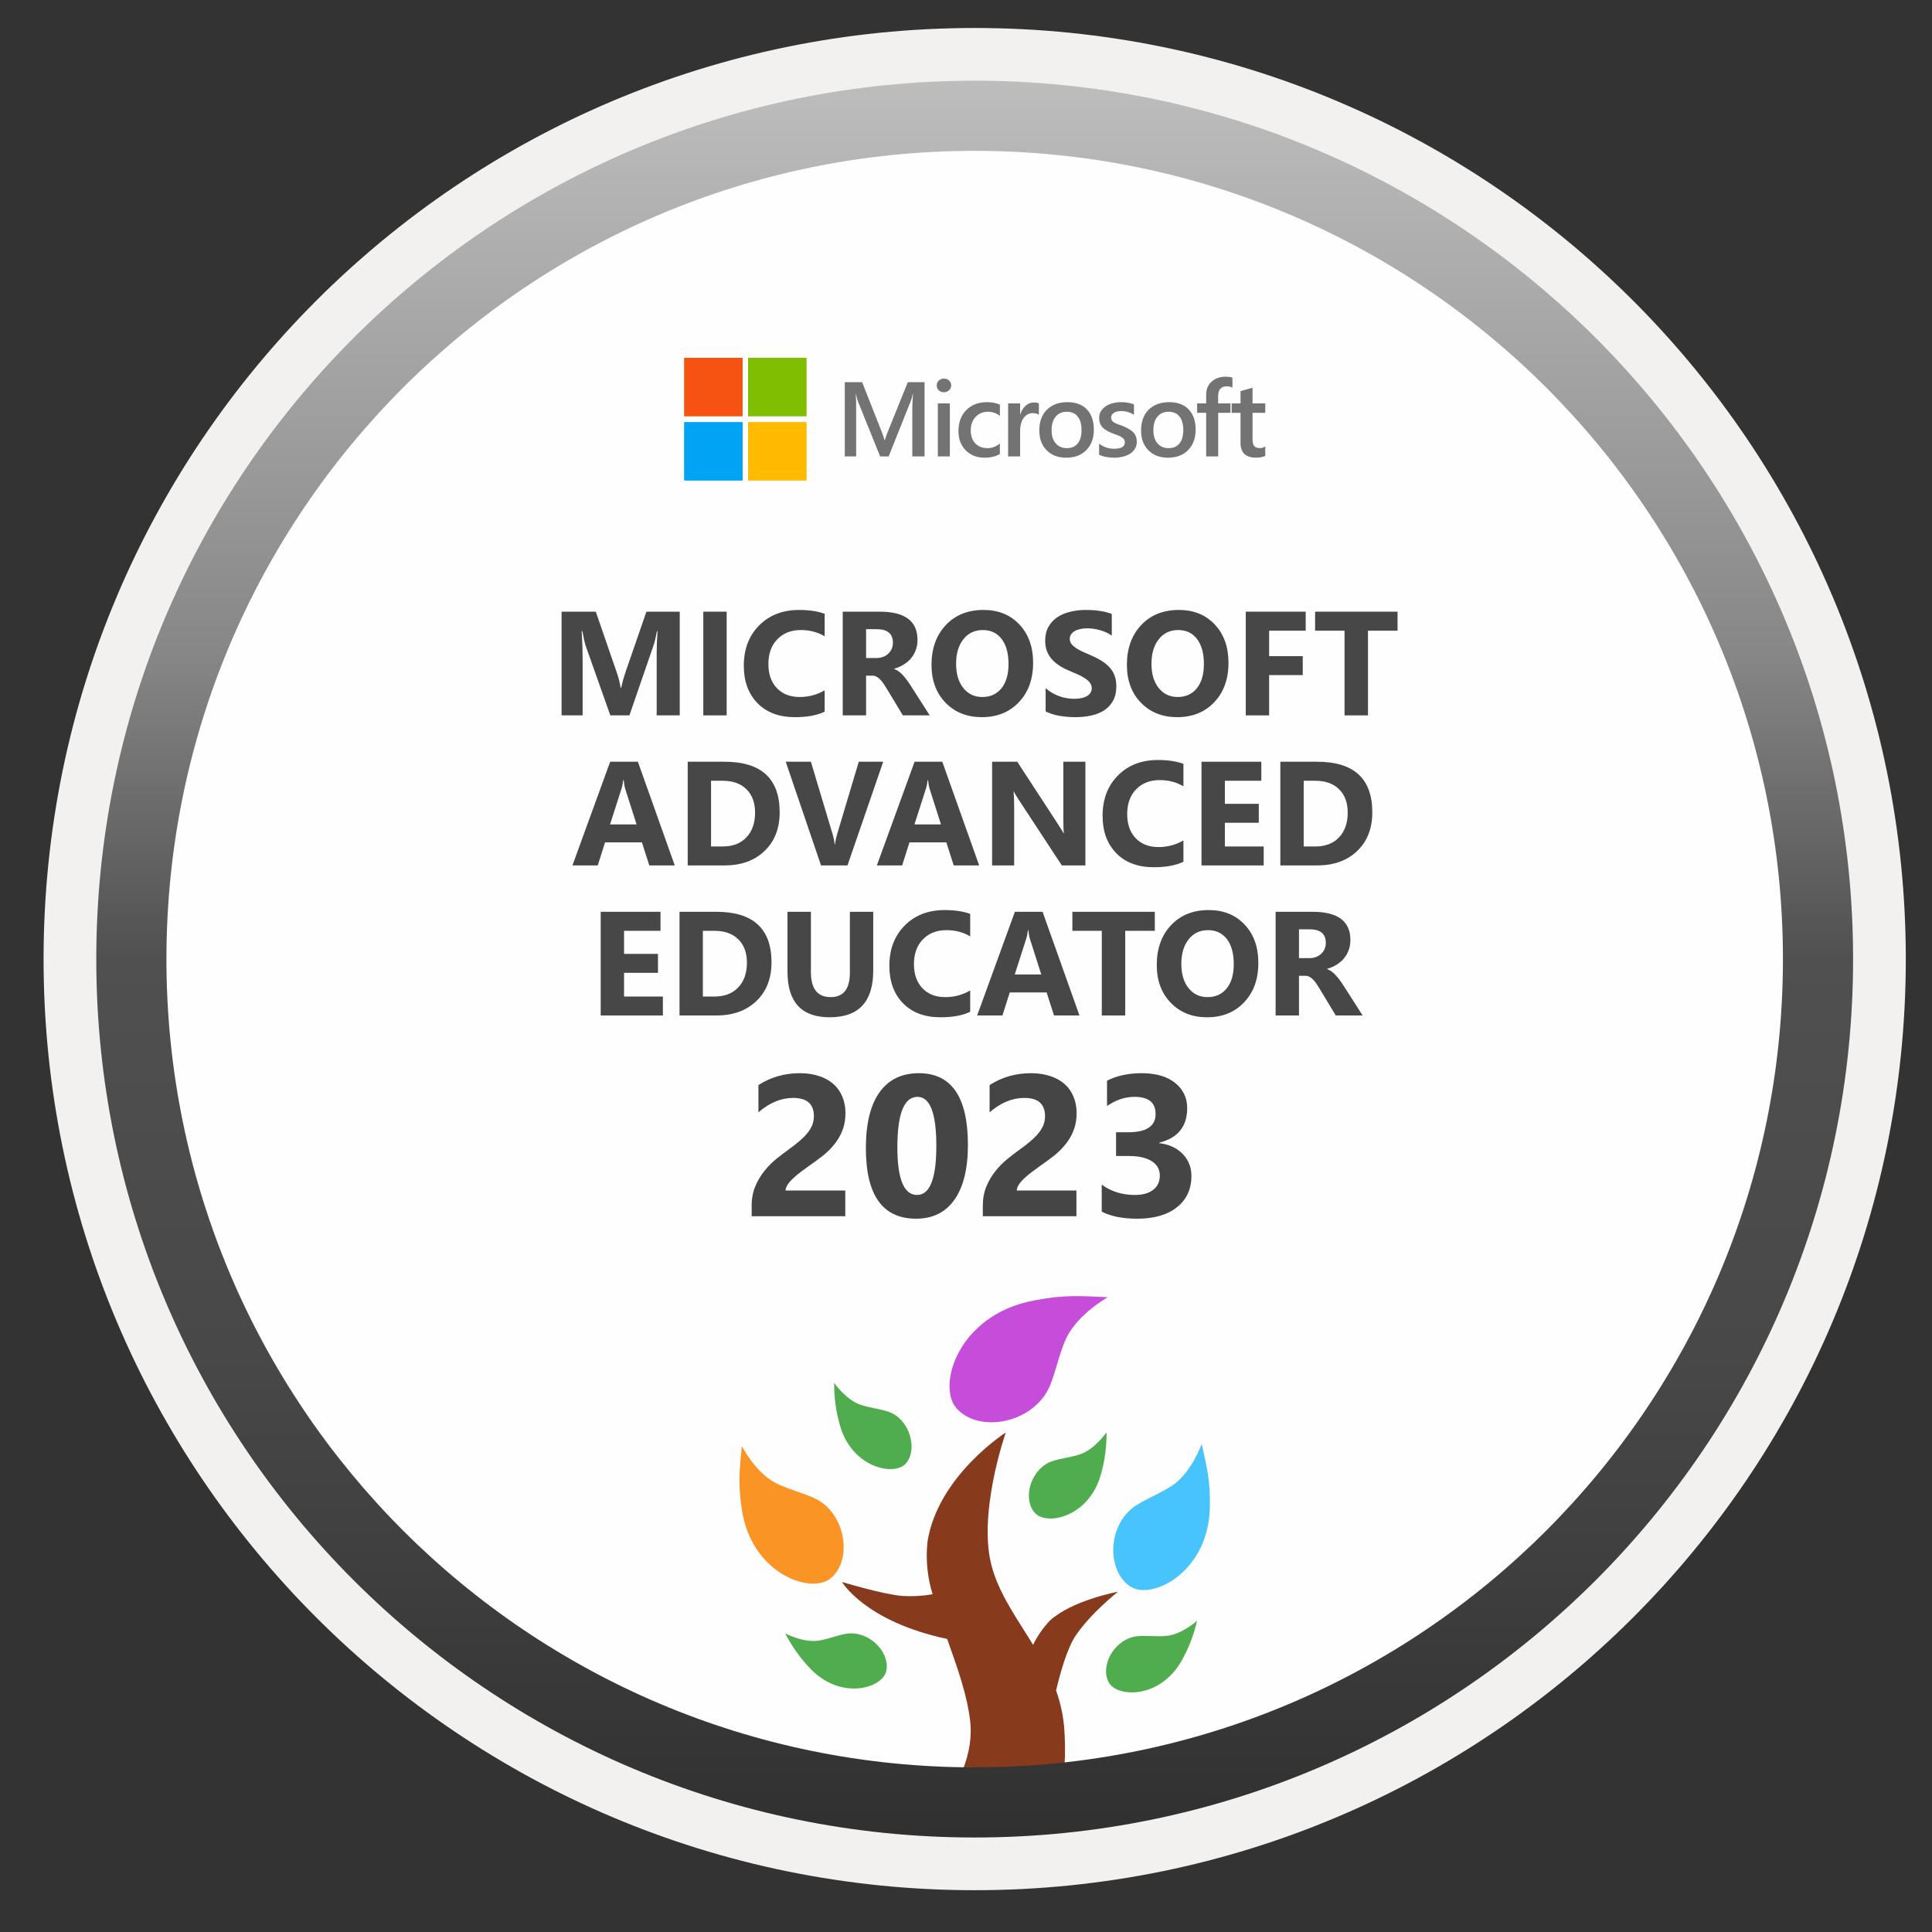 <svg width="103" height="103" viewBox="0 0 103 103" fill="none" xmlns="http://www.w3.org/2000/svg">
<rect x="0" y="0" width="103" height="103" fill="#333333" stroke="none"/>
<path d="M51.963 97.942C26.113 97.942 5.153 76.992 5.153 51.132C5.153 25.272 26.113 4.322 51.963 4.322C77.813 4.322 98.773 25.282 98.773 51.132C98.773 76.982 77.813 97.942 51.963 97.942Z" fill="#FEFEFE"/>
<path fill-rule="evenodd" clip-rule="evenodd" d="M97.863 51.132C97.863 76.482 77.313 97.032 51.963 97.032C26.613 97.032 6.063 76.482 6.063 51.132C6.063 25.782 26.613 5.232 51.963 5.232C77.313 5.232 97.863 25.782 97.863 51.132ZM51.963 1.492C79.383 1.492 101.603 23.712 101.603 51.132C101.603 78.552 79.373 100.772 51.963 100.772C24.543 100.772 2.323 78.542 2.323 51.132C2.323 23.712 24.543 1.492 51.963 1.492Z" fill="#F2F1F0"/>
<path d="M36.239 38.138H35.009V34.831C35.009 34.473 35.024 34.079 35.055 33.647H35.024C34.96 33.986 34.902 34.23 34.851 34.38L33.556 38.138H32.538L31.22 34.418C31.184 34.318 31.126 34.061 31.046 33.647H31.011C31.045 34.192 31.061 34.67 31.061 35.081V38.138H29.94V32.61H31.763L32.893 35.887C32.983 36.149 33.048 36.412 33.089 36.677H33.112C33.182 36.371 33.255 36.105 33.332 35.879L34.462 32.61H36.239V38.138Z" fill="#474747"/>
<path d="M38.74 38.138H37.495V32.61H38.74V38.138Z" fill="#474747"/>
<path d="M43.964 37.941C43.56 38.137 43.034 38.234 42.383 38.234C41.535 38.234 40.868 37.985 40.383 37.487C39.897 36.988 39.654 36.324 39.654 35.494C39.654 34.609 39.926 33.892 40.471 33.343C41.019 32.793 41.728 32.518 42.599 32.518C43.139 32.518 43.594 32.586 43.964 32.722V33.921C43.594 33.7 43.172 33.589 42.7 33.589C42.18 33.589 41.761 33.752 41.443 34.079C41.124 34.405 40.965 34.847 40.965 35.405C40.965 35.94 41.115 36.366 41.416 36.685C41.717 37.001 42.121 37.159 42.63 37.159C43.116 37.159 43.56 37.041 43.964 36.804V37.941Z" fill="#474747"/>
<path d="M49.565 38.138H48.135L47.275 36.716C47.211 36.608 47.149 36.511 47.09 36.426C47.031 36.342 46.971 36.27 46.909 36.211C46.85 36.149 46.787 36.103 46.72 36.072C46.656 36.038 46.585 36.022 46.508 36.022H46.173V38.138H44.928V32.61H46.901C48.243 32.61 48.914 33.111 48.914 34.114C48.914 34.306 48.884 34.485 48.825 34.649C48.766 34.811 48.682 34.958 48.574 35.089C48.467 35.22 48.335 35.333 48.181 35.428C48.03 35.523 47.86 35.598 47.672 35.652V35.667C47.755 35.693 47.834 35.735 47.911 35.794C47.989 35.851 48.063 35.918 48.135 35.995C48.207 36.072 48.275 36.155 48.339 36.245C48.406 36.333 48.467 36.419 48.52 36.504L49.565 38.138ZM46.173 33.543V35.081H46.712C46.98 35.081 47.194 35.004 47.356 34.85C47.521 34.693 47.603 34.499 47.603 34.268C47.603 33.785 47.314 33.543 46.736 33.543H46.173Z" fill="#474747"/>
<path d="M52.344 38.234C51.553 38.234 50.908 37.977 50.409 37.463C49.911 36.947 49.661 36.275 49.661 35.447C49.661 34.574 49.915 33.867 50.421 33.327C50.927 32.787 51.598 32.518 52.433 32.518C53.222 32.518 53.859 32.776 54.345 33.292C54.834 33.809 55.078 34.49 55.078 35.336C55.078 36.204 54.825 36.904 54.318 37.437C53.815 37.968 53.157 38.234 52.344 38.234ZM52.398 33.589C51.962 33.589 51.615 33.754 51.358 34.083C51.101 34.409 50.972 34.842 50.972 35.382C50.972 35.929 51.101 36.362 51.358 36.681C51.615 37 51.951 37.159 52.368 37.159C52.797 37.159 53.137 37.005 53.389 36.696C53.641 36.385 53.767 35.955 53.767 35.405C53.767 34.832 53.645 34.386 53.401 34.067C53.157 33.749 52.822 33.589 52.398 33.589Z" fill="#474747"/>
<path d="M55.745 37.926V36.693C55.968 36.88 56.211 37.021 56.473 37.117C56.735 37.209 57 37.255 57.267 37.255C57.424 37.255 57.56 37.241 57.676 37.213C57.794 37.185 57.892 37.146 57.969 37.097C58.048 37.046 58.108 36.987 58.146 36.92C58.185 36.85 58.204 36.776 58.204 36.696C58.204 36.588 58.173 36.492 58.111 36.407C58.05 36.322 57.965 36.244 57.857 36.172C57.752 36.1 57.626 36.031 57.479 35.964C57.333 35.897 57.175 35.829 57.005 35.76C56.573 35.58 56.251 35.36 56.038 35.1C55.827 34.841 55.721 34.527 55.721 34.16C55.721 33.872 55.779 33.625 55.895 33.42C56.011 33.212 56.167 33.041 56.365 32.907C56.566 32.773 56.797 32.676 57.059 32.614C57.321 32.55 57.599 32.518 57.892 32.518C58.18 32.518 58.434 32.536 58.655 32.572C58.879 32.605 59.084 32.658 59.272 32.73V33.882C59.179 33.818 59.078 33.761 58.967 33.713C58.859 33.664 58.748 33.624 58.632 33.593C58.516 33.56 58.401 33.535 58.285 33.52C58.172 33.504 58.064 33.497 57.961 33.497C57.82 33.497 57.691 33.511 57.576 33.539C57.46 33.565 57.362 33.602 57.283 33.651C57.203 33.7 57.141 33.759 57.098 33.828C57.054 33.895 57.032 33.971 57.032 34.056C57.032 34.148 57.056 34.232 57.105 34.306C57.154 34.378 57.224 34.448 57.313 34.514C57.404 34.579 57.513 34.643 57.641 34.707C57.77 34.769 57.915 34.833 58.077 34.9C58.298 34.992 58.496 35.091 58.67 35.197C58.848 35.3 58.999 35.416 59.125 35.548C59.251 35.679 59.348 35.829 59.414 35.999C59.481 36.166 59.515 36.361 59.515 36.584C59.515 36.893 59.456 37.153 59.337 37.363C59.222 37.571 59.064 37.741 58.863 37.872C58.663 38.001 58.429 38.093 58.162 38.15C57.897 38.206 57.617 38.234 57.321 38.234C57.018 38.234 56.729 38.209 56.454 38.157C56.181 38.106 55.945 38.029 55.745 37.926Z" fill="#474747"/>
<path d="M62.761 38.234C61.969 38.234 61.324 37.977 60.825 37.463C60.327 36.947 60.078 36.275 60.078 35.447C60.078 34.574 60.331 33.867 60.837 33.327C61.343 32.787 62.014 32.518 62.849 32.518C63.638 32.518 64.275 32.776 64.761 33.292C65.249 33.809 65.494 34.49 65.494 35.336C65.494 36.204 65.24 36.904 64.734 37.437C64.231 37.968 63.573 38.234 62.761 38.234ZM62.815 33.589C62.378 33.589 62.031 33.754 61.774 34.083C61.517 34.409 61.388 34.842 61.388 35.382C61.388 35.929 61.517 36.362 61.774 36.681C62.031 37 62.367 37.159 62.784 37.159C63.213 37.159 63.553 37.005 63.805 36.696C64.057 36.385 64.183 35.955 64.183 35.405C64.183 34.832 64.061 34.386 63.817 34.067C63.573 33.749 63.239 33.589 62.815 33.589Z" fill="#474747"/>
<path d="M69.611 33.624H67.66V34.981H69.453V35.991H67.66V38.138H66.415V32.61H69.611V33.624Z" fill="#474747"/>
<path d="M74.507 33.624H72.93V38.138H71.681V33.624H70.112V32.61H74.507V33.624Z" fill="#474747"/>
<path d="M35.973 46.138H34.616L34.222 44.908H32.257L31.867 46.138H30.518L32.53 40.61H34.007L35.973 46.138ZM33.937 43.952L33.344 42.094C33.3 41.956 33.269 41.79 33.251 41.597H33.22C33.207 41.759 33.175 41.919 33.124 42.079L32.523 43.952H33.937Z" fill="#474747"/>
<path d="M36.663 46.138V40.61H38.621C40.584 40.61 41.566 41.508 41.566 43.305C41.566 44.166 41.298 44.853 40.761 45.367C40.226 45.881 39.513 46.138 38.621 46.138H36.663ZM37.908 41.624V45.128H38.525C39.064 45.128 39.487 44.966 39.793 44.642C40.101 44.319 40.255 43.878 40.255 43.32C40.255 42.793 40.103 42.38 39.797 42.079C39.493 41.776 39.067 41.624 38.517 41.624H37.908Z" fill="#474747"/>
<path d="M47.086 40.61L45.182 46.138H43.771L41.89 40.61H43.231L44.384 44.457C44.446 44.666 44.483 44.849 44.496 45.009H44.519C44.537 44.836 44.577 44.648 44.639 44.442L45.783 40.61H47.086Z" fill="#474747"/>
<path d="M52.202 46.138H50.845L50.452 44.908H48.486L48.096 46.138H46.747L48.759 40.61H50.236L52.202 46.138ZM50.166 43.952L49.573 42.094C49.529 41.956 49.498 41.79 49.48 41.597H49.45C49.437 41.759 49.404 41.919 49.353 42.079L48.752 43.952H50.166Z" fill="#474747"/>
<path d="M57.865 46.138H56.608L54.33 42.665C54.196 42.462 54.104 42.309 54.052 42.206H54.037C54.057 42.401 54.068 42.7 54.068 43.1V46.138H52.892V40.61H54.233L56.427 43.975C56.527 44.127 56.62 44.277 56.705 44.426H56.72C56.699 44.298 56.689 44.045 56.689 43.667V40.61H57.865V46.138Z" fill="#474747"/>
<path d="M63.092 45.941C62.689 46.137 62.162 46.234 61.512 46.234C60.663 46.234 59.997 45.985 59.511 45.487C59.025 44.988 58.782 44.324 58.782 43.494C58.782 42.609 59.055 41.892 59.599 41.343C60.147 40.793 60.856 40.518 61.727 40.518C62.267 40.518 62.722 40.586 63.092 40.722V41.921C62.722 41.7 62.3 41.589 61.828 41.589C61.309 41.589 60.89 41.752 60.571 42.079C60.252 42.405 60.093 42.847 60.093 43.405C60.093 43.94 60.243 44.366 60.544 44.685C60.845 45.001 61.249 45.159 61.758 45.159C62.244 45.159 62.689 45.041 63.092 44.804V45.941Z" fill="#474747"/>
<path d="M67.371 46.138H64.056V40.61H67.244V41.624H65.301V42.854H67.109V43.864H65.301V45.128H67.371V46.138Z" fill="#474747"/>
<path d="M68.258 46.138V40.61H70.216C72.179 40.61 73.161 41.508 73.161 43.305C73.161 44.166 72.893 44.853 72.356 45.367C71.821 45.881 71.108 46.138 70.216 46.138H68.258ZM69.503 41.624V45.128H70.12C70.659 45.128 71.082 44.966 71.388 44.642C71.696 44.319 71.85 43.878 71.85 43.32C71.85 42.793 71.698 42.38 71.392 42.079C71.088 41.776 70.662 41.624 70.112 41.624H69.503Z" fill="#474747"/>
<path d="M35.34 54.138H32.025V48.61H35.213V49.624H33.27V50.854H35.078V51.864H33.27V53.128H35.34V54.138Z" fill="#474747"/>
<path d="M36.227 54.138V48.61H38.185C40.149 48.61 41.131 49.508 41.131 51.305C41.131 52.166 40.862 52.853 40.325 53.367C39.79 53.881 39.077 54.138 38.185 54.138H36.227ZM37.472 49.624V53.128H38.089C38.629 53.128 39.051 52.966 39.357 52.642C39.666 52.319 39.82 51.878 39.82 51.32C39.82 50.793 39.667 50.38 39.361 50.079C39.058 49.776 38.631 49.624 38.081 49.624H37.472Z" fill="#474747"/>
<path d="M46.554 51.744C46.554 53.404 45.781 54.234 44.234 54.234C42.733 54.234 41.983 53.424 41.983 51.802V48.61H43.231V51.817C43.231 52.712 43.581 53.159 44.28 53.159C44.966 53.159 45.309 52.727 45.309 51.864V48.61H46.554V51.744Z" fill="#474747"/>
<path d="M51.724 53.941C51.32 54.137 50.794 54.234 50.143 54.234C49.295 54.234 48.628 53.985 48.143 53.487C47.657 52.988 47.414 52.324 47.414 51.494C47.414 50.609 47.687 49.892 48.231 49.343C48.779 48.793 49.488 48.518 50.359 48.518C50.899 48.518 51.354 48.586 51.724 48.722V49.921C51.354 49.7 50.932 49.589 50.459 49.589C49.94 49.589 49.521 49.752 49.203 50.079C48.884 50.405 48.725 50.847 48.725 51.405C48.725 51.94 48.875 52.366 49.176 52.685C49.477 53.001 49.881 53.159 50.39 53.159C50.876 53.159 51.32 53.041 51.724 52.804V53.941Z" fill="#474747"/>
<path d="M57.549 54.138H56.192L55.798 52.908H53.833L53.443 54.138H52.094L54.106 48.61H55.583L57.549 54.138ZM55.513 51.952L54.92 50.094C54.876 49.956 54.845 49.79 54.827 49.597H54.796C54.783 49.759 54.751 49.919 54.7 50.079L54.099 51.952H55.513Z" fill="#474747"/>
<path d="M61.566 49.624H59.989V54.138H58.74V49.624H57.171V48.61H61.566V49.624Z" fill="#474747"/>
<path d="M64.353 54.234C63.561 54.234 62.916 53.977 62.417 53.463C61.919 52.947 61.67 52.275 61.67 51.447C61.67 50.574 61.923 49.867 62.429 49.327C62.935 48.787 63.606 48.518 64.441 48.518C65.23 48.518 65.868 48.776 66.353 49.292C66.842 49.809 67.086 50.49 67.086 51.336C67.086 52.204 66.833 52.904 66.326 53.437C65.823 53.968 65.165 54.234 64.353 54.234ZM64.407 49.589C63.97 49.589 63.623 49.754 63.366 50.083C63.109 50.409 62.98 50.842 62.98 51.382C62.98 51.929 63.109 52.362 63.366 52.681C63.623 53 63.959 53.159 64.376 53.159C64.805 53.159 65.145 53.005 65.397 52.696C65.649 52.385 65.775 51.955 65.775 51.405C65.775 50.832 65.653 50.386 65.409 50.067C65.165 49.749 64.831 49.589 64.407 49.589Z" fill="#474747"/>
<path d="M72.645 54.138H71.214L70.355 52.716C70.29 52.608 70.229 52.511 70.17 52.426C70.111 52.342 70.05 52.27 69.989 52.211C69.929 52.149 69.867 52.103 69.8 52.072C69.735 52.038 69.665 52.022 69.588 52.022H69.252V54.138H68.007V48.61H69.981C71.322 48.61 71.993 49.111 71.993 50.114C71.993 50.306 71.963 50.485 71.904 50.649C71.845 50.811 71.762 50.958 71.654 51.089C71.546 51.22 71.415 51.333 71.261 51.428C71.109 51.523 70.939 51.598 70.752 51.652V51.667C70.834 51.693 70.914 51.735 70.991 51.794C71.068 51.851 71.142 51.918 71.214 51.995C71.286 52.072 71.355 52.155 71.419 52.245C71.486 52.333 71.546 52.419 71.6 52.504L72.645 54.138ZM69.252 49.543V51.081H69.792C70.059 51.081 70.274 51.004 70.436 50.85C70.6 50.693 70.682 50.499 70.682 50.268C70.682 49.785 70.393 49.543 69.815 49.543H69.252Z" fill="#474747"/>
<path d="M55.12 69.333C51.092 70.087 49.947 73.856 50.979 75.06C52.055 76.329 54.704 75.991 55.778 74.262C56.209 73.565 56.408 72.272 56.842 71.35C57.446 70.062 59.059 69.158 59.059 69.158C57.569 69.089 56.729 69.02 55.12 69.333Z" fill="#C64DD9"/>
<path d="M55.972 86.398C55.609 86.78 55.307 87.216 55.078 87.692C54.263 86.356 53.354 85.115 52.918 83.666C52.048 80.841 53.622 76.369 53.622 76.369C53.622 76.369 49.989 78.692 49.447 82.198C49.346 83.139 49.439 84.091 49.72 84.994C49.164 85.09 48.598 85.118 48.035 85.078C46.956 84.967 44.889 84.339 44.889 84.339C44.889 84.339 46.121 86.45 50.496 87.376C51.026 88.869 51.578 90.389 51.728 91.81C51.898 93.446 51.136 95.013 50.363 96.161H56.482C56.762 94.804 56.845 93.415 56.729 92.035C56.667 91.383 56.523 90.742 56.302 90.125C56.536 89.14 56.901 87.874 57.325 87.233C58.12 86.026 59.603 84.859 59.603 84.859C59.603 84.859 57.167 85.307 55.972 86.398Z" fill="#873B1C"/>
<path d="M39.543 80.435C40.036 83.884 43.192 84.993 44.254 84.167C45.372 83.303 45.185 81.041 43.761 80.063C43.184 79.669 42.093 79.452 41.327 79.048C40.255 78.487 39.548 77.09 39.548 77.09C39.43 78.346 39.339 79.056 39.543 80.435Z" fill="#FA9525"/>
<path d="M64.501 80.3C64.464 83.783 61.476 85.291 60.313 84.611C59.093 83.896 58.985 81.63 60.276 80.477C60.796 80.011 61.848 79.654 62.557 79.154C63.542 78.46 64.065 76.981 64.065 76.981C64.343 78.213 64.525 78.905 64.501 80.3Z" fill="#47C4FB"/>
<path d="M43.172 88.929C44.788 90.653 46.963 90.023 47.23 89.151C47.508 88.237 46.522 87.062 45.352 87.079C44.879 87.079 44.192 87.394 43.611 87.471C42.8 87.579 41.864 87.082 41.864 87.082C42.209 87.757 42.65 88.379 43.172 88.929V88.929Z" fill="#4FAD4E"/>
<path d="M63.011 88.509C61.865 90.568 59.603 90.501 59.13 89.725C58.638 88.908 59.3 87.526 60.441 87.262C60.899 87.151 61.641 87.279 62.222 87.21C63.035 87.117 63.821 86.405 63.821 86.405C63.651 87.141 63.379 87.849 63.011 88.509Z" fill="#4FAD4E"/>
<path d="M58.692 78.605C58.059 80.874 55.844 81.335 55.204 80.689C54.531 80.007 54.856 78.509 55.903 77.979C56.325 77.767 57.073 77.718 57.628 77.516C58.394 77.235 58.992 76.361 58.992 76.361C59.001 77.12 58.9 77.875 58.692 78.605Z" fill="#4FAD4E"/>
<path d="M44.773 75.97C45.406 78.238 47.621 78.699 48.261 78.054C48.902 77.408 48.606 75.874 47.562 75.344C47.141 75.129 46.392 75.08 45.837 74.878C45.071 74.597 44.473 73.723 44.473 73.723C44.464 74.482 44.565 75.239 44.773 75.97Z" fill="#4FAD4E"/>
<path d="M49.29 24.334H48.638V21.771C48.638 21.561 48.651 21.305 48.677 21.001H48.666C48.625 21.174 48.59 21.298 48.558 21.373L47.376 24.334H46.923L45.738 21.396C45.705 21.309 45.67 21.177 45.633 21.001H45.622C45.637 21.159 45.644 21.418 45.644 21.777V24.334H45.037V20.374H45.962L47.003 23.011C47.082 23.214 47.134 23.365 47.158 23.464H47.172C47.24 23.256 47.295 23.102 47.337 23L48.398 20.374H49.29V24.334Z" fill="#737373"/>
<path d="M50.321 20.912C50.216 20.912 50.126 20.878 50.05 20.81C49.977 20.742 49.94 20.655 49.94 20.55C49.94 20.445 49.977 20.358 50.05 20.288C50.126 20.218 50.216 20.183 50.321 20.183C50.43 20.183 50.522 20.218 50.597 20.288C50.673 20.358 50.711 20.445 50.711 20.55C50.711 20.65 50.673 20.735 50.597 20.807C50.522 20.877 50.43 20.912 50.321 20.912ZM50.639 24.334H49.998V21.506H50.639V24.334Z" fill="#737373"/>
<path d="M53.305 24.204C53.078 24.335 52.81 24.401 52.501 24.401C52.081 24.401 51.742 24.27 51.485 24.008C51.227 23.745 51.098 23.404 51.098 22.986C51.098 22.521 51.236 22.147 51.512 21.865C51.79 21.582 52.161 21.44 52.625 21.44C52.883 21.44 53.111 21.485 53.307 21.575V22.172C53.111 22.024 52.901 21.951 52.678 21.951C52.407 21.951 52.185 22.043 52.012 22.227C51.839 22.409 51.753 22.649 51.753 22.945C51.753 23.238 51.834 23.469 51.996 23.638C52.16 23.808 52.379 23.892 52.653 23.892C52.883 23.892 53.1 23.81 53.305 23.646V24.204Z" fill="#737373"/>
<path d="M55.385 22.116C55.308 22.056 55.197 22.025 55.051 22.025C54.861 22.025 54.703 22.111 54.576 22.282C54.449 22.453 54.386 22.686 54.386 22.981V24.334H53.745V21.506H54.386V22.089H54.397C54.459 21.89 54.555 21.735 54.684 21.625C54.815 21.512 54.96 21.456 55.12 21.456C55.236 21.456 55.325 21.474 55.385 21.509V22.116Z" fill="#737373"/>
<path d="M56.844 24.401C56.408 24.401 56.059 24.269 55.798 24.006C55.538 23.74 55.408 23.39 55.408 22.953C55.408 22.478 55.544 22.107 55.814 21.84C56.087 21.573 56.453 21.44 56.913 21.44C57.355 21.44 57.7 21.57 57.946 21.829C58.193 22.089 58.316 22.449 58.316 22.909C58.316 23.36 58.183 23.722 57.916 23.994C57.651 24.265 57.294 24.401 56.844 24.401ZM56.875 21.951C56.624 21.951 56.426 22.038 56.281 22.213C56.136 22.388 56.063 22.629 56.063 22.937C56.063 23.233 56.136 23.467 56.284 23.638C56.431 23.808 56.628 23.892 56.875 23.892C57.127 23.892 57.32 23.808 57.455 23.641C57.591 23.473 57.659 23.235 57.659 22.926C57.659 22.614 57.591 22.374 57.455 22.205C57.32 22.035 57.127 21.951 56.875 21.951Z" fill="#737373"/>
<path d="M58.596 24.246V23.652C58.836 23.834 59.1 23.925 59.389 23.925C59.776 23.925 59.969 23.811 59.969 23.583C59.969 23.519 59.952 23.464 59.919 23.42C59.886 23.374 59.841 23.334 59.784 23.299C59.729 23.264 59.662 23.232 59.585 23.205C59.51 23.177 59.425 23.146 59.331 23.111C59.215 23.065 59.11 23.016 59.016 22.964C58.924 22.913 58.847 22.855 58.784 22.79C58.723 22.724 58.677 22.649 58.646 22.567C58.615 22.484 58.599 22.387 58.599 22.277C58.599 22.14 58.631 22.021 58.696 21.918C58.76 21.813 58.847 21.725 58.955 21.655C59.064 21.583 59.187 21.53 59.325 21.495C59.464 21.458 59.606 21.44 59.754 21.44C60.015 21.44 60.249 21.479 60.455 21.559V22.119C60.256 21.983 60.028 21.915 59.77 21.915C59.689 21.915 59.615 21.923 59.549 21.94C59.485 21.956 59.429 21.979 59.383 22.009C59.337 22.038 59.301 22.074 59.276 22.116C59.25 22.157 59.237 22.202 59.237 22.252C59.237 22.312 59.25 22.364 59.276 22.407C59.301 22.449 59.339 22.486 59.389 22.52C59.441 22.551 59.501 22.58 59.571 22.608C59.643 22.634 59.725 22.662 59.817 22.694C59.939 22.743 60.047 22.794 60.143 22.846C60.241 22.897 60.323 22.956 60.392 23.022C60.46 23.087 60.512 23.162 60.549 23.249C60.586 23.334 60.604 23.435 60.604 23.553C60.604 23.696 60.571 23.821 60.505 23.928C60.438 24.035 60.35 24.123 60.24 24.193C60.129 24.263 60.001 24.315 59.856 24.348C59.712 24.383 59.56 24.401 59.4 24.401C59.091 24.401 58.823 24.349 58.596 24.246Z" fill="#737373"/>
<path d="M62.27 24.401C61.834 24.401 61.485 24.269 61.224 24.006C60.964 23.74 60.834 23.39 60.834 22.953C60.834 22.478 60.97 22.107 61.24 21.84C61.513 21.573 61.879 21.44 62.34 21.44C62.781 21.44 63.126 21.57 63.373 21.829C63.619 22.089 63.743 22.449 63.743 22.909C63.743 23.36 63.609 23.722 63.342 23.994C63.077 24.265 62.72 24.401 62.27 24.401ZM62.301 21.951C62.05 21.951 61.852 22.038 61.707 22.213C61.562 22.388 61.489 22.629 61.489 22.937C61.489 23.233 61.562 23.467 61.71 23.638C61.857 23.808 62.054 23.892 62.301 23.892C62.553 23.892 62.746 23.808 62.881 23.641C63.017 23.473 63.085 23.235 63.085 22.926C63.085 22.614 63.017 22.374 62.881 22.205C62.746 22.035 62.553 21.951 62.301 21.951Z" fill="#737373"/>
<path d="M65.704 20.669C65.618 20.619 65.519 20.595 65.409 20.595C65.098 20.595 64.942 20.77 64.942 21.122V21.506H65.599V22.009H64.945V24.334H64.304V22.009H63.821V21.506H64.304V21.048C64.304 20.749 64.402 20.515 64.597 20.343C64.792 20.17 65.036 20.084 65.329 20.084C65.487 20.084 65.612 20.101 65.704 20.136V20.669Z" fill="#737373"/>
<path d="M67.454 24.304C67.328 24.366 67.163 24.398 66.959 24.398C66.41 24.398 66.136 24.134 66.136 23.608V22.009H65.664V21.506H66.136V20.852L66.777 20.669V21.506H67.454V22.009H66.777V23.423C66.777 23.59 66.807 23.71 66.868 23.782C66.929 23.854 67.03 23.89 67.172 23.89C67.28 23.89 67.374 23.858 67.454 23.796V24.304Z" fill="#737373"/>
<path d="M43.001 19.076H39.882V22.195H43.001V19.076Z" fill="#7FBE00"/>
<path d="M39.591 19.076H36.472V22.195H39.591V19.076Z" fill="#F65212"/>
<path d="M43.001 22.501H39.882V25.62H43.001V22.501Z" fill="#FFBB00"/>
<path d="M39.591 22.501H36.472V25.62H39.591V22.501Z" fill="#00A4F3"/>
<path d="M41.883 63.471H45.064V64.841H40.074V64.276C40.074 63.893 40.138 63.549 40.267 63.246C40.396 62.939 40.558 62.665 40.754 62.425C40.949 62.181 41.162 61.966 41.392 61.781C41.625 61.593 41.847 61.424 42.056 61.274C42.276 61.117 42.468 60.967 42.631 60.824C42.799 60.681 42.938 60.54 43.05 60.401C43.165 60.258 43.25 60.115 43.306 59.972C43.362 59.825 43.39 59.67 43.39 59.506C43.39 59.185 43.299 58.943 43.118 58.779C42.937 58.615 42.659 58.533 42.286 58.533C41.641 58.533 41.024 58.789 40.434 59.302V57.848C41.087 57.426 41.822 57.215 42.642 57.215C43.022 57.215 43.362 57.266 43.662 57.367C43.965 57.464 44.221 57.606 44.431 57.791C44.64 57.975 44.799 58.2 44.907 58.465C45.018 58.727 45.074 59.02 45.074 59.344C45.074 59.689 45.02 59.996 44.912 60.264C44.807 60.533 44.666 60.777 44.488 60.997C44.314 61.217 44.112 61.419 43.882 61.604C43.651 61.785 43.413 61.961 43.165 62.132C42.998 62.25 42.835 62.369 42.678 62.487C42.525 62.603 42.389 62.718 42.27 62.833C42.152 62.944 42.058 63.054 41.988 63.162C41.918 63.27 41.883 63.373 41.883 63.471Z" fill="#454545"/>
<path d="M48.84 64.972C47.055 64.972 46.162 63.718 46.162 61.211C46.162 59.911 46.403 58.92 46.884 58.24C47.368 57.557 48.069 57.215 48.986 57.215C50.73 57.215 51.602 58.49 51.602 61.039C51.602 62.308 51.363 63.281 50.885 63.957C50.411 64.634 49.729 64.972 48.84 64.972ZM48.913 58.476C48.199 58.476 47.841 59.374 47.841 61.169C47.841 62.861 48.191 63.706 48.892 63.706C49.576 63.706 49.918 62.834 49.918 61.091C49.918 59.347 49.583 58.476 48.913 58.476Z" fill="#454545"/>
<path d="M54.207 63.471H57.387V64.841H52.397V64.276C52.397 63.893 52.461 63.549 52.59 63.246C52.719 62.939 52.882 62.665 53.077 62.425C53.272 62.181 53.485 61.966 53.715 61.781C53.949 61.593 54.17 61.424 54.379 61.274C54.599 61.117 54.791 60.967 54.955 60.824C55.122 60.681 55.261 60.54 55.373 60.401C55.488 60.258 55.574 60.115 55.629 59.972C55.685 59.825 55.713 59.67 55.713 59.506C55.713 59.185 55.622 58.943 55.441 58.779C55.26 58.615 54.983 58.533 54.609 58.533C53.964 58.533 53.347 58.789 52.758 59.302V57.848C53.41 57.426 54.146 57.215 54.965 57.215C55.345 57.215 55.685 57.266 55.985 57.367C56.288 57.464 56.545 57.606 56.754 57.791C56.963 57.975 57.122 58.2 57.23 58.465C57.342 58.727 57.397 59.02 57.397 59.344C57.397 59.689 57.343 59.996 57.235 60.264C57.131 60.533 56.989 60.777 56.812 60.997C56.637 61.217 56.435 61.419 56.205 61.604C55.975 61.785 55.736 61.961 55.488 62.132C55.321 62.25 55.159 62.369 55.002 62.487C54.848 62.603 54.712 62.718 54.594 62.833C54.475 62.944 54.381 63.054 54.311 63.162C54.242 63.27 54.207 63.373 54.207 63.471Z" fill="#454545"/>
<path d="M58.736 64.596V63.157C59.239 63.523 59.824 63.706 60.494 63.706C60.916 63.706 61.244 63.616 61.477 63.434C61.714 63.253 61.833 63 61.833 62.676C61.833 62.341 61.686 62.083 61.394 61.902C61.104 61.72 60.705 61.63 60.196 61.63H59.5V60.364H60.143C61.12 60.364 61.608 60.04 61.608 59.391C61.608 58.781 61.233 58.476 60.483 58.476C59.981 58.476 59.493 58.638 59.019 58.962V57.613C59.545 57.348 60.159 57.215 60.86 57.215C61.627 57.215 62.223 57.388 62.649 57.733C63.078 58.078 63.292 58.526 63.292 59.077C63.292 60.057 62.795 60.671 61.801 60.918V60.944C62.331 61.011 62.75 61.204 63.057 61.525C63.364 61.842 63.517 62.233 63.517 62.697C63.517 63.398 63.261 63.952 62.748 64.36C62.236 64.768 61.528 64.972 60.625 64.972C59.85 64.972 59.221 64.847 58.736 64.596Z" fill="#454545"/>
<path fill-rule="evenodd" clip-rule="evenodd" d="M95.053 51.132C95.053 74.932 75.763 94.222 51.963 94.222C28.163 94.222 8.873 74.932 8.873 51.132C8.873 27.332 28.163 8.042 51.963 8.042C75.763 8.042 95.053 27.332 95.053 51.132ZM51.963 4.302C77.823 4.302 98.793 25.272 98.793 51.132C98.793 76.992 77.823 97.962 51.963 97.962C26.103 97.962 5.133 76.992 5.133 51.132C5.133 25.272 26.093 4.302 51.963 4.302Z" fill="url(#paint0_linear_649_990)"/>
<defs>
<linearGradient id="paint0_linear_649_990" x1="51.963" y1="4.302" x2="51.963" y2="97.962" gradientUnits="userSpaceOnUse">
<stop stop-color="#BDBDBD"/>
<stop offset="0.172" stop-color="#A2A2A2"/>
<stop offset="0.325" stop-color="#878787"/>
<stop offset="0.5" stop-color="#505050"/>
<stop offset="0.724" stop-color="#484848"/>
<stop offset="0.833" stop-color="#404040"/>
<stop offset="1" stop-color="#303030"/>
</linearGradient>
</defs>
</svg>
